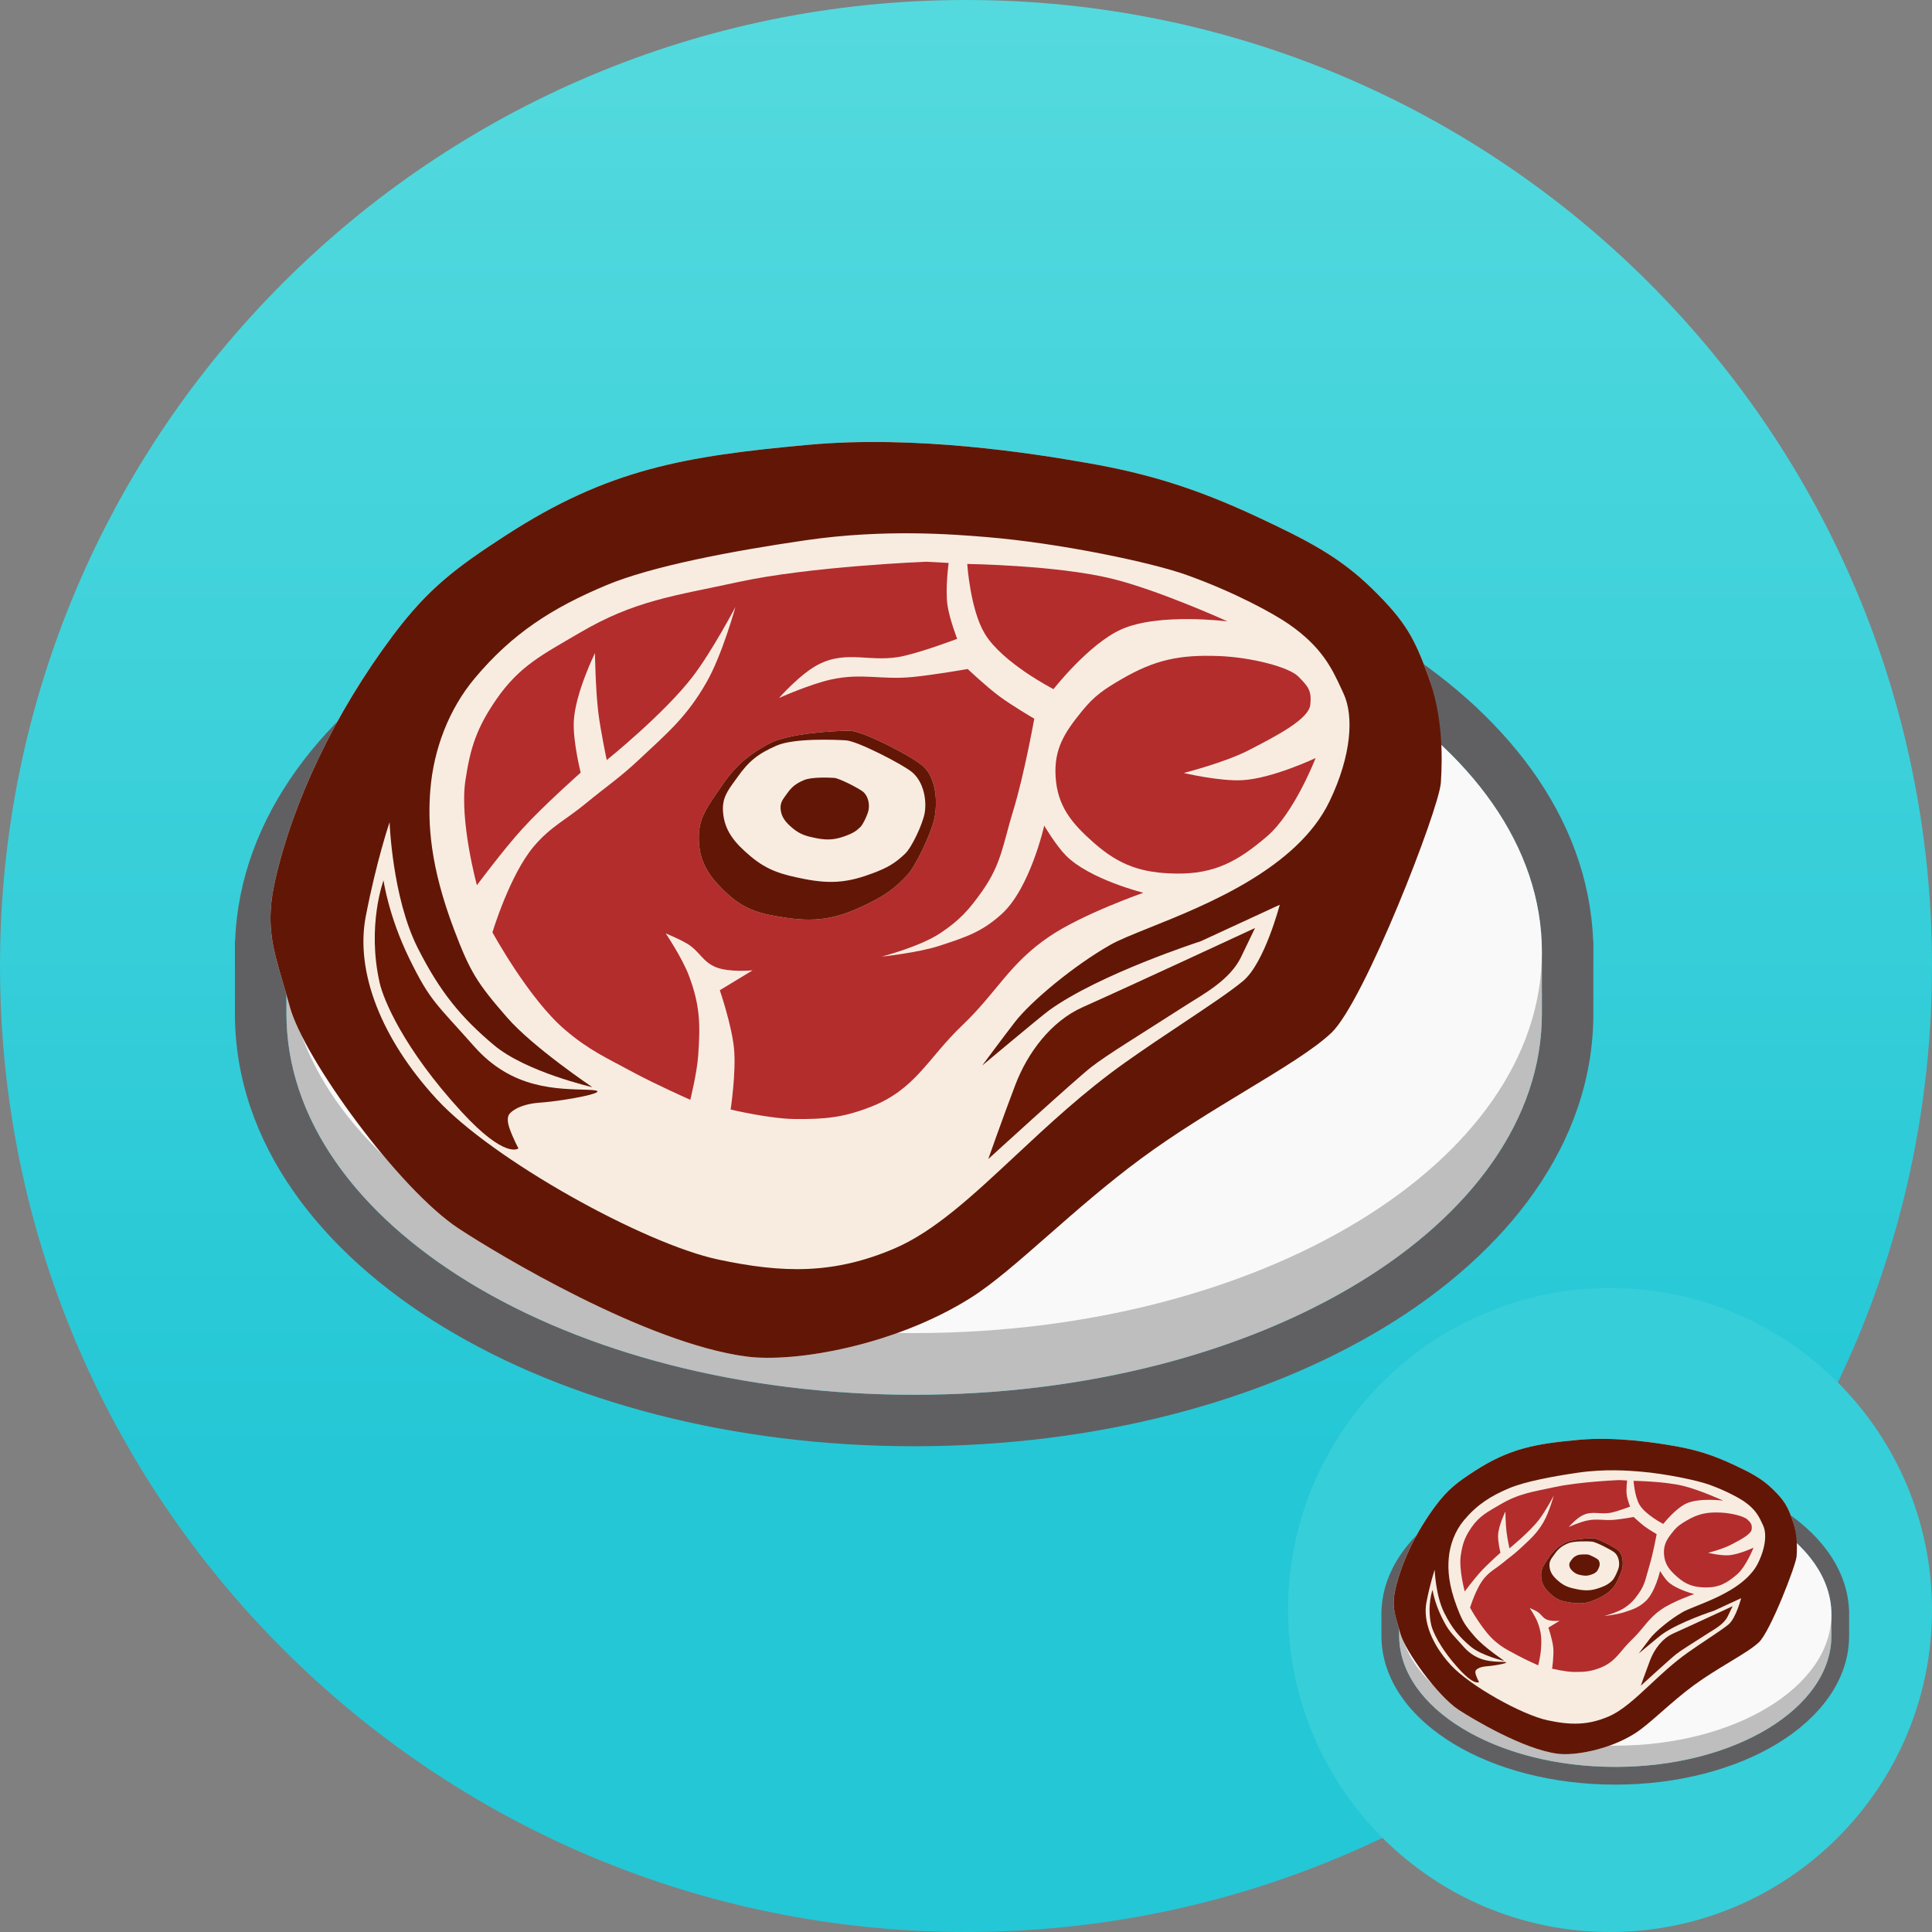 <svg width="96" height="96" viewBox="0 0 96 96" fill="none" xmlns="http://www.w3.org/2000/svg">
<rect x="0" y="0" width="96" height="96" fill="#808080" stroke="none"/>
<path d="M48 96C74.51 96 96 74.51 96 48C96 21.49 74.51 0 48 0C21.49 0 0 21.49 0 48C0 74.51 21.49 96 48 96Z" fill="url(#paint0_linear)"/>
<path fill-rule="evenodd" clip-rule="evenodd" d="M14.245 46.763C14.236 46.942 14.232 47.122 14.232 47.303C14.232 47.985 14.292 48.658 14.408 49.322H14.232V50.367C14.232 50.877 14.266 51.382 14.331 51.882C15.602 61.632 29.037 69.305 45.423 69.305C61.81 69.305 75.245 61.632 76.516 51.882C76.581 51.382 76.614 50.877 76.614 50.367V49.322H76.439C76.555 48.658 76.614 47.985 76.614 47.303C76.614 47.122 76.61 46.942 76.602 46.763C76.131 36.553 62.352 28.364 45.423 28.364C28.494 28.364 14.715 36.553 14.245 46.763ZM11.683 46.763C11.915 40.534 16.148 35.301 22.04 31.724C28.147 28.016 36.421 25.805 45.423 25.805C54.426 25.805 62.699 28.016 68.807 31.724C74.698 35.301 78.931 40.534 79.163 46.763H79.173V50.367C79.173 56.833 74.868 62.266 68.807 65.945C62.699 69.654 54.426 71.864 45.423 71.864C36.421 71.864 28.147 69.654 22.04 65.945C15.979 62.266 11.673 56.833 11.673 50.367V46.763H11.683Z" fill="#606063"/>
<path d="M76.616 50.367C76.616 60.826 62.652 69.305 45.426 69.305C28.199 69.305 14.235 60.826 14.235 50.367V47.369H76.616V50.367Z" fill="#BEBEBE"/>
<path d="M76.616 47.303C76.616 57.762 62.652 66.24 45.426 66.24C28.199 66.24 14.235 57.762 14.235 47.303C14.235 36.843 28.199 28.364 45.426 28.364C62.652 28.364 76.616 36.843 76.616 47.303Z" fill="#FAF9FA"/>
<g clip-path="url(#clip0)">
<path d="M66.16 51.316L71.595 38.894C71.595 38.894 71.693 35.554 70.965 33.578C70.279 31.715 69.862 30.902 68.2 29.271C66.539 27.64 64.894 26.82 62.523 25.707C59.4 24.241 56.993 23.528 54.118 23.02C51.243 22.512 45.494 21.614 40.159 22.103C34.019 22.666 30.227 23.298 25.131 26.603C22.669 28.199 21.278 29.238 19.531 31.569C16.625 35.446 14.549 39.853 13.672 43.743C13.093 46.311 13.699 47.457 14.401 50.026C15.104 52.595 19.808 59.085 22.797 61.049C24.755 62.335 32.101 66.752 37.099 67.406C39.502 67.721 44.481 66.859 48.252 64.477C50.395 63.123 53.273 60.096 56.712 57.56C60.266 54.939 66.16 51.316 66.16 51.316Z" fill="#F8ECE1"/>
<path d="M53.8 50.045C56.161 48.993 62.363 46.111 62.363 46.111L61.67 47.55C61.114 48.706 59.77 49.411 58.967 49.927C56.512 51.504 55.017 52.404 54.219 53.027C53.422 53.65 49.106 57.593 49.106 57.593C49.106 57.593 49.844 55.496 50.451 53.906C51.058 52.316 52.217 50.752 53.8 50.045Z" fill="#691806"/>
<path d="M19.057 43.745C19.057 43.745 19.301 45.504 20.334 47.621C21.382 49.767 21.674 49.864 23.563 51.998C25.452 54.133 27.66 54.101 29.218 54.151C30.777 54.2 28.051 54.706 26.855 54.787C25.668 54.867 25.323 55.341 25.323 55.341C25.323 55.341 25.128 55.51 25.306 56.033C25.484 56.556 25.761 57.062 25.761 57.062C25.761 57.062 25.125 57.631 22.93 55.24C20.037 52.088 19.05 49.651 18.866 48.841C18.22 45.99 19.057 43.745 19.057 43.745Z" fill="#691806"/>
<path fill-rule="evenodd" clip-rule="evenodd" d="M71.595 38.894C71.508 40.202 67.798 49.755 66.16 51.316C65.301 52.134 63.723 53.09 61.904 54.192C60.253 55.192 58.403 56.313 56.712 57.56C55.032 58.799 53.485 60.155 52.093 61.376C50.636 62.654 49.348 63.785 48.252 64.477C44.481 66.859 39.502 67.721 37.099 67.406C32.101 66.752 24.755 62.335 22.797 61.049C19.808 59.085 15.104 52.595 14.401 50.026C14.284 49.596 14.169 49.206 14.062 48.841C13.53 47.033 13.19 45.881 13.672 43.743C14.549 39.853 16.625 35.446 19.531 31.569C21.278 29.238 22.669 28.199 25.131 26.603C30.227 23.298 34.019 22.666 40.159 22.103C45.494 21.614 51.243 22.512 54.118 23.02C56.993 23.528 59.4 24.241 62.523 25.707C64.894 26.82 66.539 27.64 68.2 29.271C69.862 30.902 70.279 31.715 70.965 33.578C71.693 35.554 71.682 37.585 71.595 38.894ZM66.762 34.467C67.273 35.567 67.167 37.525 66.062 39.821C64.459 43.152 59.943 44.964 57.118 46.097C56.281 46.433 55.592 46.709 55.173 46.948C53.337 47.991 51.214 49.771 50.437 50.776C49.815 51.58 48.805 52.945 48.805 52.945C48.805 52.945 51.743 50.485 52.105 50.221C54.603 48.403 59.667 46.769 59.667 46.769L63.59 44.957C63.59 44.957 62.837 47.85 61.769 48.743C61.151 49.259 60.049 49.994 58.791 50.833C57.87 51.446 56.866 52.115 55.908 52.796C53.855 54.252 52.083 55.907 50.446 57.435C48.318 59.423 46.418 61.198 44.426 62.045C41.426 63.321 38.91 63.275 35.668 62.581C31.979 61.79 24.465 57.627 21.692 54.607C18.954 51.627 17.642 48.295 18.175 45.532C18.708 42.767 19.358 40.854 19.358 40.854C19.358 40.854 19.488 44.577 20.746 47.082C21.878 49.334 22.957 50.596 24.54 51.928C26.129 53.265 29.434 54.021 29.434 54.021C29.434 54.021 26.498 52.051 25.199 50.56C23.703 48.844 23.356 48.288 22.559 46.181C21.378 43.058 21.243 40.929 21.385 39.225C21.552 37.221 22.303 35.236 23.592 33.699C25.453 31.479 27.43 30.208 30.135 29.076C32.371 28.141 36.303 27.388 40.048 26.843C43.929 26.278 47.335 26.545 49.052 26.689C52.688 26.992 57.219 27.944 58.973 28.574C61.376 29.436 63.29 30.493 64.04 31.012C65.702 32.163 66.196 33.237 66.675 34.278C66.704 34.341 66.733 34.404 66.762 34.467Z" fill="#621706"/>
<path d="M28.511 35.862C28.572 34.463 29.564 32.451 29.564 32.451C29.564 32.451 29.588 34.252 29.729 35.398C29.843 36.329 30.149 37.767 30.149 37.767C30.149 37.767 33.028 35.449 34.44 33.594C35.393 32.342 36.543 30.162 36.543 30.162C36.543 30.162 35.883 32.552 35.101 33.912C34.107 35.64 33.193 36.394 31.733 37.763C30.768 38.668 30.135 39.074 29.114 39.917C28.1 40.754 27.367 41.063 26.521 42.062C25.325 43.477 24.469 46.328 24.469 46.328C24.469 46.328 26.274 49.639 28.082 51.175C29.275 52.189 30.111 52.551 31.491 53.297C32.562 53.876 34.3 54.649 34.3 54.649C34.3 54.649 34.628 53.336 34.691 52.473C34.806 50.908 34.788 49.948 34.225 48.462C33.898 47.598 33.08 46.379 33.08 46.379C33.08 46.379 33.749 46.654 34.145 46.891C34.763 47.263 34.903 47.788 35.572 48.059C36.237 48.329 37.396 48.215 37.396 48.215L35.767 49.204C35.767 49.204 36.364 50.949 36.473 52.105C36.585 53.288 36.305 55.132 36.305 55.132C36.305 55.132 38.252 55.596 39.514 55.604C41.004 55.614 41.891 55.535 43.263 55C45.502 54.129 46.092 52.59 47.812 50.951C49.555 49.289 50.126 47.909 52.124 46.547C53.786 45.414 56.815 44.361 56.815 44.361C56.815 44.361 54.126 43.694 52.961 42.506C52.459 41.995 51.887 41.026 51.887 41.026C51.887 41.026 51.19 44.133 49.774 45.416C48.801 46.299 48.019 46.556 46.769 46.967L46.713 46.986C45.62 47.346 43.805 47.534 43.805 47.534C43.805 47.534 45.702 47.046 46.714 46.373C47.684 45.729 48.143 45.218 48.81 44.273C49.773 42.909 49.852 41.88 50.345 40.284C50.886 38.535 51.393 35.711 51.393 35.711C51.393 35.711 50.286 35.068 49.632 34.579C48.992 34.099 48.083 33.242 48.083 33.242C48.083 33.242 46.431 33.533 45.36 33.639C43.783 33.795 42.84 33.427 41.298 33.764C40.245 33.994 38.708 34.684 38.708 34.684C38.708 34.684 39.765 33.481 40.662 33.02C42.128 32.265 43.294 32.967 44.914 32.593C45.974 32.347 47.561 31.743 47.561 31.743C47.561 31.743 47.175 30.738 47.079 30.067C46.963 29.253 47.138 27.972 47.138 27.972L46.013 27.912C46.013 27.912 40.256 28.142 36.69 28.919C33.508 29.613 31.553 29.822 28.776 31.459C26.989 32.512 25.814 33.076 24.65 34.77C23.7 36.154 23.373 37.123 23.125 38.786C22.825 40.795 23.697 43.986 23.697 43.986C23.697 43.986 25.003 42.231 25.945 41.194C27.004 40.028 28.854 38.391 28.854 38.391C28.854 38.391 28.467 36.853 28.511 35.862Z" fill="#B32D2D"/>
<path d="M55.722 31.271C57.59 30.439 60.998 30.877 60.998 30.877C60.998 30.877 57.542 29.307 55.199 28.742C52.469 28.084 48.062 28.022 48.062 28.022C48.062 28.022 48.207 30.276 48.929 31.482C49.804 32.942 52.348 34.243 52.348 34.243C52.348 34.243 54.105 31.991 55.722 31.271Z" fill="#B32D2D"/>
<path d="M61.746 38.766C63.234 38.68 65.372 37.666 65.372 37.666C65.372 37.666 64.323 40.39 62.956 41.559C61.518 42.789 60.361 43.437 58.427 43.407C56.743 43.381 55.634 43.005 54.365 41.89C53.235 40.897 52.541 40.051 52.452 38.584C52.368 37.202 52.904 36.39 53.772 35.323C54.389 34.565 54.877 34.242 55.729 33.747C57.395 32.778 58.617 32.524 60.576 32.599C62.158 32.66 64.046 33.139 64.516 33.62L64.538 33.642C64.992 34.107 65.185 34.304 65.108 35.021C65.03 35.735 63.441 36.557 62.133 37.234L62.057 37.274C60.873 37.887 58.821 38.409 58.821 38.409C58.821 38.409 60.602 38.832 61.746 38.766Z" fill="#B32D2D"/>
<path d="M35.733 39.237C36.444 38.166 37.015 37.615 38.15 36.985C39.199 36.403 41.546 36.318 42.205 36.31C42.864 36.302 45.374 37.616 45.876 38.077C46.521 38.668 46.604 39.871 46.421 40.703C46.268 41.395 45.523 43.006 45.087 43.475C44.447 44.163 43.985 44.48 43.135 44.9C41.717 45.601 40.702 45.841 39.108 45.611C37.865 45.431 37.043 45.247 36.123 44.393C35.224 43.56 34.722 42.815 34.723 41.618C34.723 40.602 35.174 40.079 35.733 39.237Z" fill="#F8ECE1"/>
<path fill-rule="evenodd" clip-rule="evenodd" d="M38.15 36.985C37.015 37.615 36.444 38.166 35.733 39.237C35.665 39.339 35.599 39.437 35.534 39.531C35.071 40.213 34.723 40.725 34.723 41.618C34.722 42.815 35.224 43.56 36.123 44.393C37.043 45.247 37.865 45.431 39.108 45.611C40.702 45.841 41.717 45.601 43.135 44.9C43.985 44.48 44.447 44.163 45.087 43.475C45.523 43.006 46.268 41.395 46.421 40.703C46.604 39.871 46.521 38.668 45.876 38.077C45.374 37.616 42.864 36.302 42.205 36.31C41.546 36.318 39.199 36.403 38.15 36.985ZM38.59 37.048C37.651 37.456 37.194 37.839 36.649 38.61C36.596 38.684 36.545 38.754 36.496 38.822C36.14 39.312 35.872 39.68 35.928 40.359C36.002 41.27 36.482 41.869 37.308 42.559C38.154 43.267 38.874 43.459 39.956 43.674C41.343 43.949 42.202 43.83 43.38 43.386C44.086 43.119 44.464 42.907 44.972 42.423C45.318 42.094 45.859 40.914 45.947 40.396C46.053 39.775 45.906 38.854 45.313 38.363C44.852 37.981 42.608 36.823 42.04 36.788C41.473 36.753 39.456 36.671 38.59 37.048Z" fill="#621706"/>
<path d="M39.101 39.44C39.338 39.106 39.537 38.939 39.947 38.763C40.325 38.6 41.206 38.637 41.453 38.653C41.701 38.669 42.683 39.175 42.885 39.342C43.144 39.556 43.209 39.957 43.163 40.227C43.126 40.453 42.89 40.965 42.74 41.108C42.518 41.318 42.353 41.41 42.045 41.525C41.532 41.717 41.156 41.768 40.55 41.647C40.078 41.552 39.763 41.468 39.393 41.159C39.031 40.858 38.821 40.597 38.788 40.201C38.759 39.864 38.914 39.704 39.101 39.44Z" fill="#621706"/>
</g>
<path d="M80 96C88.837 96 96 88.837 96 80C96 71.163 88.837 64 80 64C71.163 64 64 71.163 64 80C64 88.837 71.163 96 80 96Z" fill="#36CED9"/>
<path fill-rule="evenodd" clip-rule="evenodd" d="M69.527 80.035C69.525 80.097 69.523 80.159 69.523 80.221C69.523 80.456 69.544 80.688 69.584 80.916H69.523V81.276C69.523 81.451 69.534 81.625 69.557 81.797C69.995 85.154 74.62 87.796 80.262 87.796C85.904 87.796 90.53 85.154 90.968 81.797C90.99 81.625 91.001 81.451 91.001 81.276V80.916H90.941C90.981 80.688 91.001 80.456 91.001 80.221C91.001 80.159 91 80.097 90.997 80.035C90.835 76.52 86.091 73.7 80.262 73.7C74.434 73.7 69.689 76.52 69.527 80.035ZM68.645 80.035C68.725 77.89 70.183 76.088 72.211 74.857C74.314 73.58 77.163 72.819 80.262 72.819C83.362 72.819 86.21 73.58 88.313 74.857C90.342 76.088 91.799 77.89 91.879 80.035H91.882V81.276C91.882 83.502 90.4 85.373 88.313 86.64C86.21 87.916 83.362 88.677 80.262 88.677C77.163 88.677 74.314 87.916 72.211 86.64C70.124 85.373 68.642 83.502 68.642 81.276V80.035H68.645Z" fill="#606063"/>
<path d="M91.002 81.276C91.002 84.877 86.194 87.796 80.263 87.796C74.332 87.796 69.524 84.877 69.524 81.276V80.244H91.002V81.276Z" fill="#BEBEBE"/>
<path d="M91.002 80.221C91.002 83.822 86.194 86.741 80.263 86.741C74.332 86.741 69.524 83.822 69.524 80.221C69.524 76.62 74.332 73.7 80.263 73.7C86.194 73.7 91.002 76.62 91.002 80.221Z" fill="#FAF9FA"/>
<g clip-path="url(#clip1)">
<path d="M87.402 81.602L89.273 77.326C89.273 77.326 89.307 76.176 89.056 75.495C88.82 74.854 88.676 74.574 88.105 74.012C87.533 73.451 86.966 73.168 86.15 72.785C85.074 72.281 84.246 72.035 83.256 71.86C82.266 71.685 80.286 71.376 78.45 71.544C76.336 71.738 75.03 71.956 73.275 73.094C72.428 73.643 71.949 74.001 71.347 74.803C70.347 76.138 69.632 77.656 69.33 78.995C69.131 79.879 69.34 80.274 69.581 81.158C69.823 82.043 71.443 84.277 72.472 84.954C73.146 85.396 75.675 86.917 77.396 87.142C78.223 87.251 79.938 86.954 81.236 86.134C81.974 85.668 82.965 84.626 84.149 83.752C85.373 82.85 87.402 81.602 87.402 81.602Z" fill="#F8ECE1"/>
<path d="M83.147 81.165C83.959 80.802 86.094 79.81 86.094 79.81L85.856 80.306C85.665 80.704 85.202 80.946 84.925 81.124C84.08 81.667 83.565 81.977 83.291 82.192C83.016 82.406 81.53 83.763 81.53 83.763C81.53 83.763 81.784 83.042 81.993 82.494C82.202 81.947 82.601 81.408 83.147 81.165Z" fill="#691806"/>
<path d="M71.184 78.996C71.184 78.996 71.268 79.601 71.624 80.33C71.984 81.069 72.085 81.103 72.736 81.838C73.386 82.573 74.146 82.561 74.683 82.579C75.219 82.596 74.281 82.77 73.869 82.797C73.46 82.825 73.341 82.988 73.341 82.988C73.341 82.988 73.275 83.046 73.336 83.227C73.397 83.407 73.492 83.581 73.492 83.581C73.492 83.581 73.273 83.777 72.518 82.954C71.522 81.868 71.182 81.029 71.118 80.75C70.896 79.769 71.184 78.996 71.184 78.996Z" fill="#691806"/>
<path fill-rule="evenodd" clip-rule="evenodd" d="M89.273 77.326C89.243 77.776 87.966 81.065 87.402 81.602C87.106 81.884 86.563 82.213 85.937 82.593C85.368 82.937 84.731 83.323 84.149 83.752C83.57 84.179 83.038 84.646 82.559 85.066C82.057 85.506 81.614 85.895 81.236 86.134C79.938 86.954 78.223 87.251 77.396 87.142C75.675 86.917 73.146 85.396 72.472 84.954C71.443 84.277 69.823 82.043 69.581 81.158C69.541 81.01 69.501 80.876 69.464 80.751C69.281 80.128 69.164 79.731 69.33 78.995C69.632 77.656 70.347 76.138 71.347 74.803C71.949 74.001 72.428 73.643 73.275 73.094C75.03 71.956 76.336 71.738 78.45 71.544C80.286 71.376 82.266 71.685 83.256 71.86C84.246 72.035 85.074 72.281 86.15 72.785C86.966 73.168 87.533 73.451 88.105 74.012C88.676 74.574 88.82 74.854 89.056 75.495C89.307 76.176 89.303 76.875 89.273 77.326ZM87.609 75.801C87.785 76.18 87.749 76.854 87.368 77.645C86.816 78.792 85.261 79.415 84.289 79.805C84.001 79.921 83.763 80.016 83.619 80.099C82.987 80.458 82.256 81.07 81.988 81.416C81.774 81.693 81.427 82.163 81.427 82.163C81.427 82.163 82.438 81.316 82.563 81.226C83.423 80.6 85.166 80.037 85.166 80.037L86.517 79.413C86.517 79.413 86.258 80.409 85.89 80.717C85.677 80.894 85.298 81.147 84.865 81.436C84.548 81.647 84.202 81.878 83.872 82.112C83.165 82.613 82.555 83.183 81.992 83.71C81.259 84.394 80.605 85.005 79.919 85.297C78.886 85.736 78.019 85.72 76.903 85.481C75.633 85.209 73.046 83.775 72.091 82.736C71.149 81.709 70.697 80.562 70.88 79.611C71.064 78.659 71.288 78 71.288 78C71.288 78 71.332 79.282 71.766 80.145C72.156 80.92 72.527 81.355 73.072 81.813C73.619 82.274 74.757 82.534 74.757 82.534C74.757 82.534 73.746 81.856 73.299 81.342C72.784 80.751 72.664 80.56 72.39 79.835C71.983 78.759 71.937 78.026 71.986 77.439C72.043 76.75 72.302 76.066 72.746 75.537C73.386 74.773 74.067 74.335 74.998 73.945C75.768 73.623 77.122 73.364 78.412 73.176C79.748 72.982 80.921 73.074 81.512 73.123C82.764 73.228 84.324 73.555 84.928 73.772C85.755 74.069 86.414 74.433 86.672 74.612C87.244 75.008 87.414 75.378 87.579 75.736C87.589 75.758 87.599 75.78 87.609 75.801Z" fill="#621706"/>
<path d="M74.439 76.282C74.46 75.8 74.802 75.107 74.802 75.107C74.802 75.107 74.81 75.727 74.859 76.122C74.898 76.442 75.003 76.937 75.003 76.937C75.003 76.937 75.994 76.139 76.481 75.501C76.809 75.07 77.205 74.319 77.205 74.319C77.205 74.319 76.977 75.142 76.708 75.61C76.366 76.205 76.051 76.465 75.549 76.936C75.216 77.248 74.998 77.388 74.647 77.678C74.298 77.966 74.045 78.072 73.754 78.416C73.342 78.903 73.047 79.885 73.047 79.885C73.047 79.885 73.669 81.025 74.291 81.554C74.702 81.903 74.99 82.028 75.465 82.285C75.834 82.484 76.432 82.75 76.432 82.75C76.432 82.75 76.545 82.298 76.567 82.001C76.607 81.462 76.6 81.132 76.407 80.62C76.294 80.322 76.012 79.903 76.012 79.903C76.012 79.903 76.243 79.997 76.379 80.079C76.592 80.207 76.64 80.388 76.87 80.481C77.099 80.574 77.498 80.535 77.498 80.535L76.938 80.875C76.938 80.875 77.143 81.476 77.181 81.874C77.219 82.281 77.123 82.916 77.123 82.916C77.123 82.916 77.793 83.076 78.228 83.079C78.741 83.082 79.046 83.055 79.519 82.871C80.289 82.571 80.492 82.041 81.085 81.477C81.685 80.905 81.881 80.43 82.569 79.96C83.141 79.57 84.184 79.208 84.184 79.208C84.184 79.208 83.258 78.978 82.857 78.569C82.685 78.393 82.488 78.06 82.488 78.06C82.488 78.06 82.248 79.129 81.76 79.571C81.425 79.875 81.156 79.964 80.725 80.105L80.706 80.112C80.33 80.235 79.705 80.3 79.705 80.3C79.705 80.3 80.358 80.132 80.707 79.901C81.04 79.679 81.199 79.503 81.428 79.178C81.76 78.708 81.787 78.354 81.957 77.804C82.143 77.202 82.318 76.23 82.318 76.23C82.318 76.23 81.936 76.008 81.711 75.84C81.491 75.675 81.178 75.379 81.178 75.379C81.178 75.379 80.609 75.48 80.24 75.516C79.698 75.57 79.373 75.443 78.842 75.559C78.479 75.638 77.95 75.876 77.95 75.876C77.95 75.876 78.314 75.462 78.623 75.303C79.128 75.043 79.529 75.285 80.087 75.156C80.452 75.072 80.998 74.863 80.998 74.863C80.998 74.863 80.865 74.517 80.832 74.286C80.792 74.006 80.852 73.565 80.852 73.565L80.465 73.544C80.465 73.544 78.483 73.624 77.255 73.891C76.16 74.13 75.486 74.202 74.53 74.766C73.915 75.128 73.511 75.323 73.11 75.906C72.783 76.382 72.67 76.716 72.585 77.288C72.481 77.98 72.782 79.079 72.782 79.079C72.782 79.079 73.231 78.475 73.556 78.117C73.92 77.716 74.557 77.152 74.557 77.152C74.557 77.152 74.424 76.623 74.439 76.282Z" fill="#B32D2D"/>
<path d="M83.808 74.701C84.451 74.414 85.625 74.565 85.625 74.565C85.625 74.565 84.435 74.025 83.628 73.83C82.688 73.604 81.171 73.582 81.171 73.582C81.171 73.582 81.221 74.358 81.469 74.773C81.77 75.276 82.646 75.724 82.646 75.724C82.646 75.724 83.251 74.949 83.808 74.701Z" fill="#B32D2D"/>
<path d="M85.882 77.281C86.394 77.252 87.131 76.903 87.131 76.903C87.131 76.903 86.769 77.841 86.299 78.243C85.804 78.667 85.405 78.89 84.74 78.879C84.16 78.871 83.778 78.741 83.341 78.357C82.952 78.015 82.713 77.724 82.682 77.219C82.653 76.743 82.838 76.463 83.137 76.096C83.349 75.835 83.517 75.724 83.811 75.553C84.384 75.22 84.805 75.132 85.48 75.158C86.024 75.179 86.674 75.344 86.836 75.51L86.844 75.517C87 75.677 87.066 75.745 87.04 75.992C87.013 76.238 86.466 76.521 86.016 76.754L85.989 76.768C85.582 76.979 84.875 77.159 84.875 77.159C84.875 77.159 85.488 77.304 85.882 77.281Z" fill="#B32D2D"/>
<path d="M76.926 77.444C77.171 77.075 77.367 76.885 77.758 76.668C78.119 76.468 78.927 76.439 79.154 76.436C79.381 76.433 80.245 76.886 80.418 77.044C80.64 77.248 80.669 77.662 80.606 77.948C80.553 78.187 80.296 78.742 80.146 78.903C79.926 79.14 79.767 79.249 79.474 79.394C78.986 79.635 78.636 79.718 78.088 79.638C77.66 79.576 77.377 79.513 77.06 79.219C76.751 78.932 76.578 78.676 76.578 78.263C76.578 77.914 76.733 77.734 76.926 77.444Z" fill="#F8ECE1"/>
<path fill-rule="evenodd" clip-rule="evenodd" d="M77.758 76.668C77.367 76.885 77.171 77.075 76.926 77.444C76.902 77.479 76.879 77.513 76.857 77.545C76.698 77.78 76.578 77.956 76.578 78.263C76.578 78.676 76.751 78.932 77.06 79.219C77.377 79.513 77.66 79.576 78.088 79.638C78.636 79.718 78.986 79.635 79.474 79.394C79.767 79.249 79.926 79.14 80.146 78.903C80.296 78.742 80.553 78.187 80.606 77.948C80.669 77.662 80.64 77.248 80.418 77.044C80.245 76.886 79.381 76.433 79.154 76.436C78.927 76.439 78.119 76.468 77.758 76.668ZM77.909 76.69C77.586 76.831 77.429 76.963 77.241 77.228C77.223 77.253 77.206 77.278 77.189 77.301C77.066 77.47 76.974 77.596 76.993 77.83C77.019 78.144 77.183 78.35 77.468 78.588C77.76 78.832 78.007 78.897 78.38 78.972C78.857 79.066 79.153 79.025 79.559 78.872C79.802 78.78 79.932 78.707 80.107 78.541C80.226 78.427 80.412 78.021 80.443 77.843C80.479 77.629 80.428 77.312 80.224 77.143C80.066 77.011 79.293 76.613 79.097 76.601C78.902 76.588 78.208 76.56 77.909 76.69Z" fill="#621706"/>
<path d="M78.085 77.514C78.167 77.398 78.236 77.341 78.377 77.28C78.507 77.224 78.81 77.237 78.895 77.243C78.981 77.248 79.319 77.422 79.388 77.48C79.477 77.553 79.5 77.692 79.484 77.785C79.471 77.862 79.39 78.039 79.338 78.088C79.262 78.16 79.205 78.192 79.099 78.231C78.922 78.298 78.793 78.315 78.584 78.273C78.422 78.241 78.313 78.212 78.186 78.106C78.061 78.002 77.989 77.912 77.978 77.775C77.968 77.659 78.021 77.604 78.085 77.514Z" fill="#621706"/>
</g>
<defs>
<linearGradient id="paint0_linear" x1="48" y1="0" x2="48" y2="96" gradientUnits="userSpaceOnUse">
<stop stop-color="#54DADE"/>
<stop offset="0.762" stop-color="#24C7D6"/>
</linearGradient>
<clipPath id="clip0">
<rect width="57.322" height="55.029" fill="white" transform="translate(27.862 6) rotate(25.698)"/>
</clipPath>
<clipPath id="clip1">
<rect width="19.736" height="18.947" fill="white" transform="translate(74.216 66) rotate(25.698)"/>
</clipPath>
</defs>
</svg>
